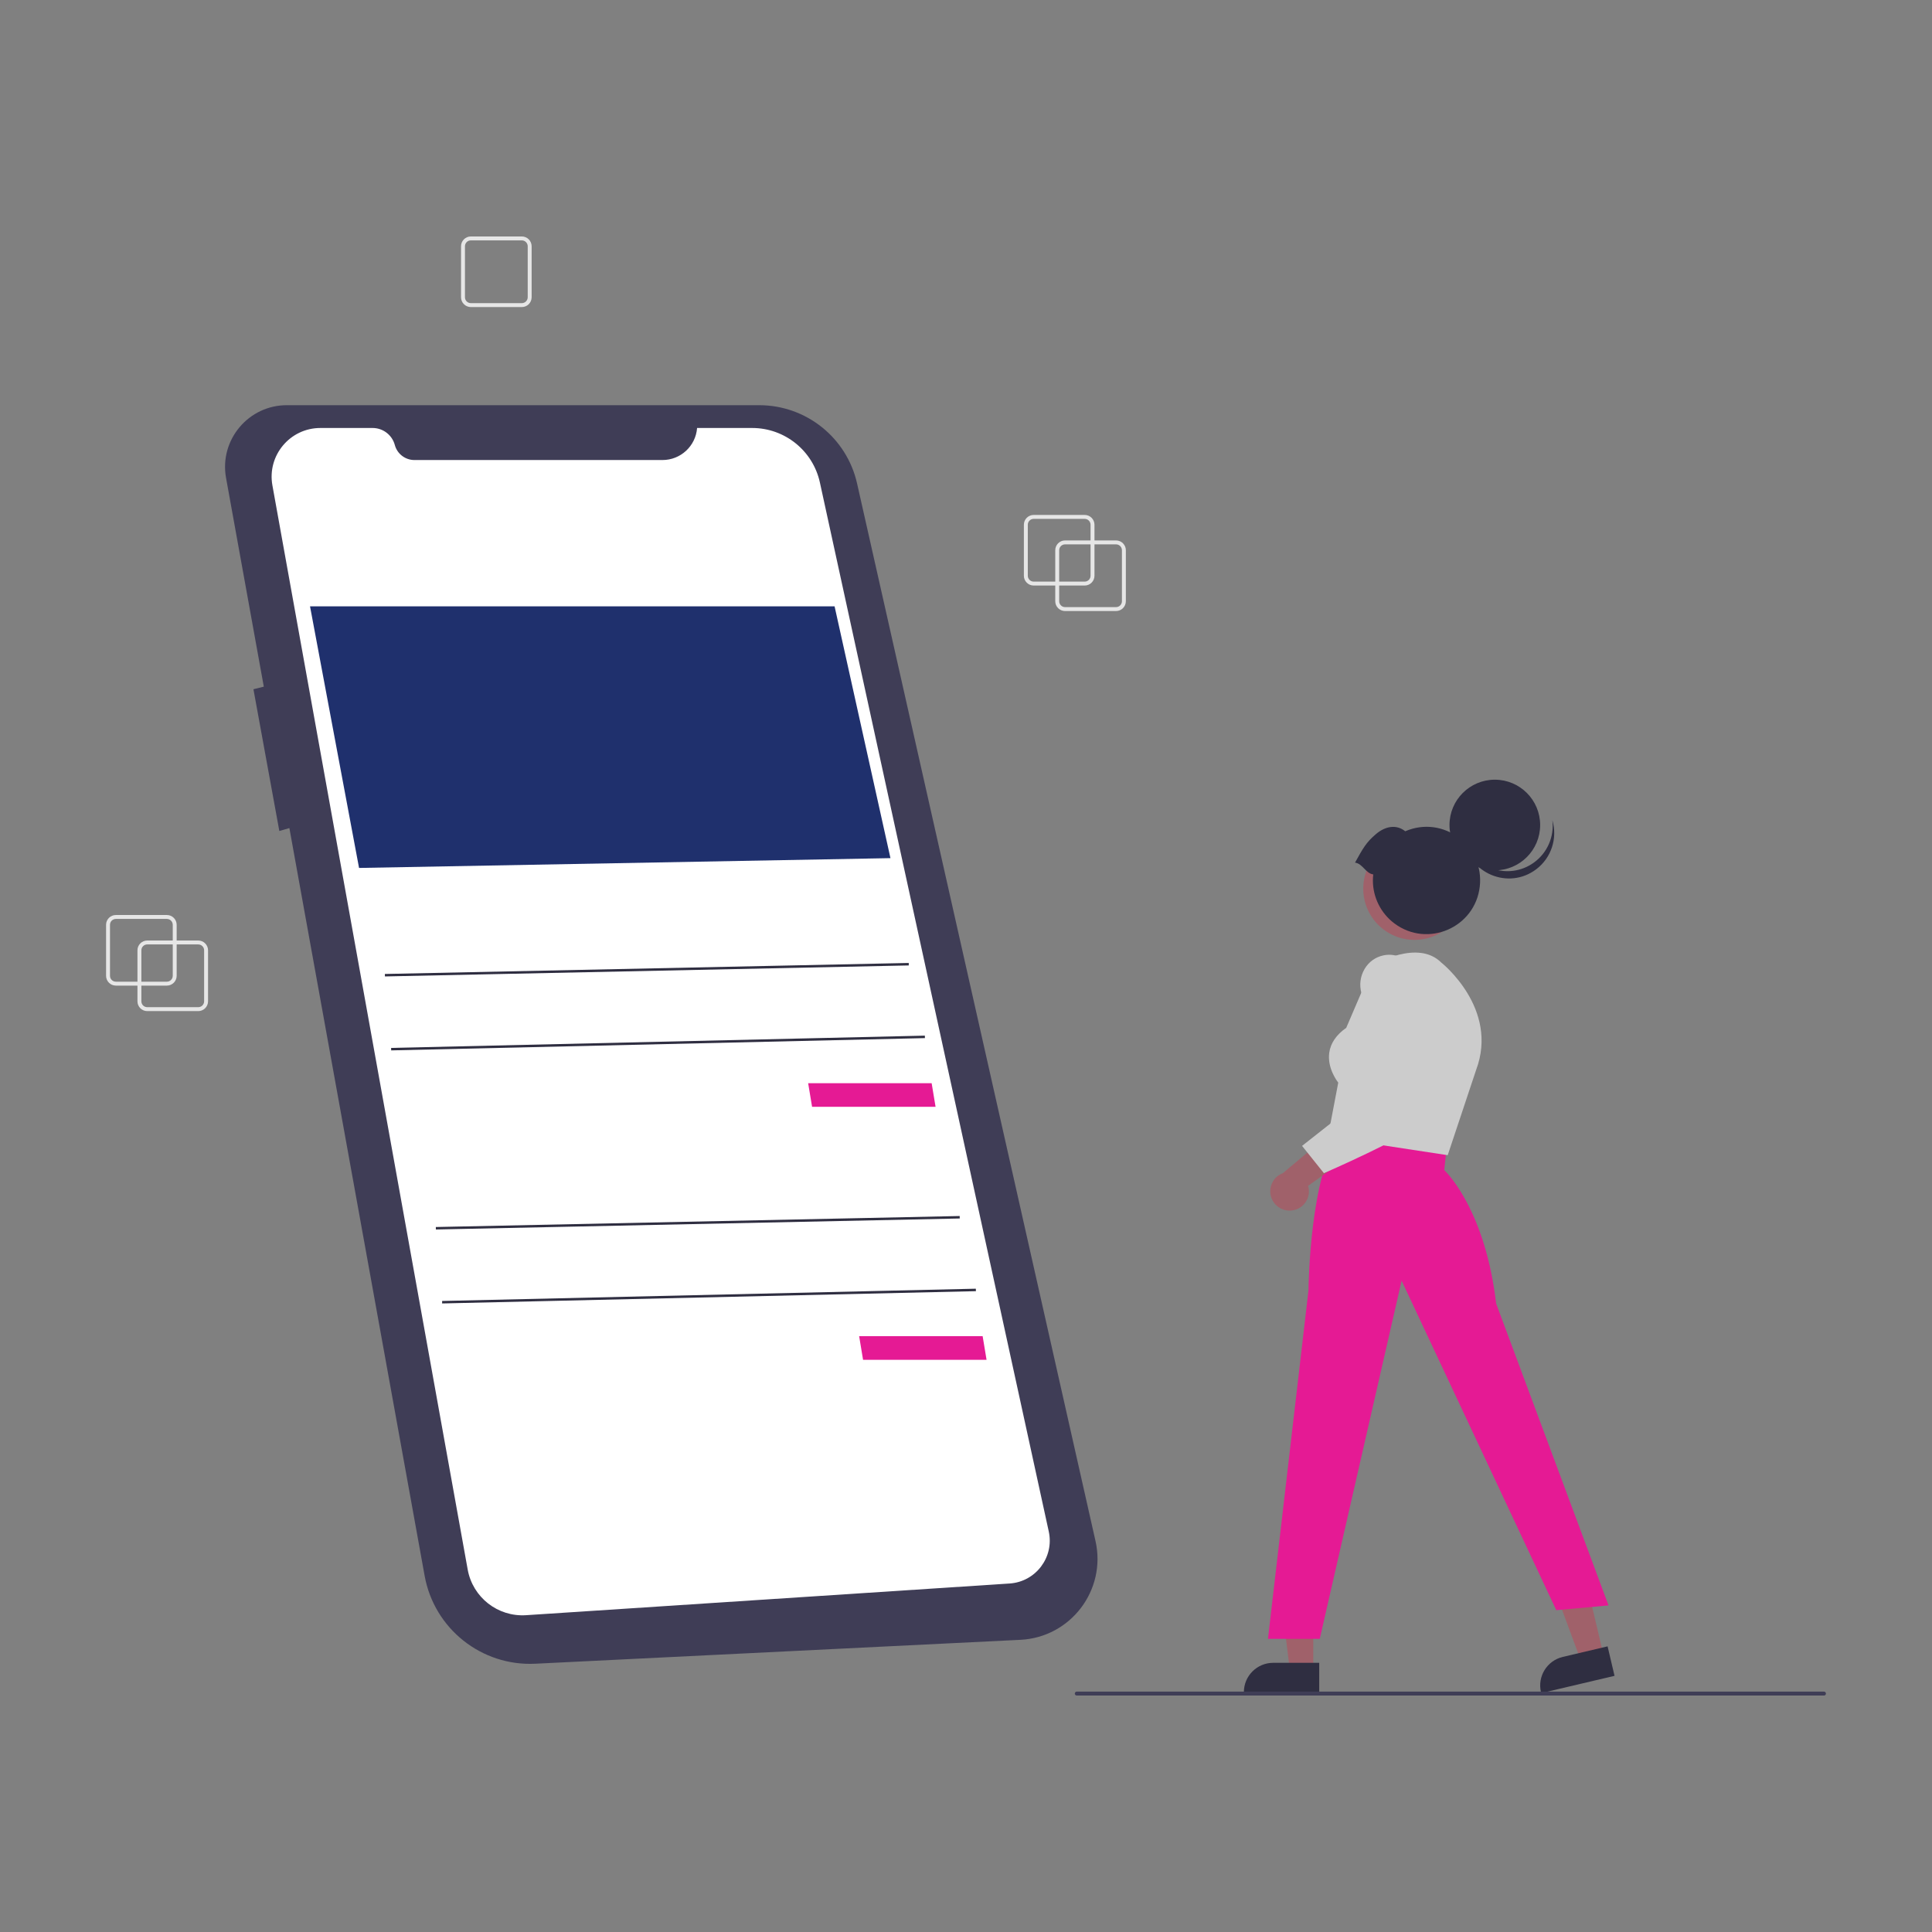 <?xml version="1.0" encoding="utf-8"?>
<svg viewBox="0 0 500 500" xmlns="http://www.w3.org/2000/svg">
  <rect x="0" y="0" width="500" height="500" fill="#808080" stroke="none"/>
  <path d="M 288.833 158.136 L 275.637 158.136 C 274.236 158.134 273.101 156.998 273.099 155.597 L 273.099 142.401 C 273.101 141.001 274.236 139.865 275.637 139.864 L 288.833 139.864 C 290.234 139.865 291.369 141.001 291.37 142.401 L 291.37 155.597 C 291.369 156.998 290.234 158.134 288.833 158.136 Z M 275.637 140.879 C 274.796 140.88 274.115 141.561 274.115 142.401 L 274.115 155.597 C 274.115 156.438 274.796 157.12 275.637 157.121 L 288.833 157.121 C 289.674 157.12 290.354 156.438 290.355 155.597 L 290.355 142.401 C 290.354 141.561 289.674 140.88 288.833 140.879 Z" fill="#e6e6e6" style=""/>
  <path d="M 135.048 79.467 L 121.852 79.467 C 120.452 79.465 119.317 78.33 119.315 76.93 L 119.315 63.734 C 119.317 62.333 120.452 61.197 121.852 61.196 L 135.048 61.196 C 136.449 61.197 137.585 62.333 137.587 63.734 L 137.587 76.93 C 137.585 78.33 136.449 79.465 135.048 79.467 Z M 121.852 62.21 C 121.012 62.211 120.331 62.893 120.33 63.734 L 120.33 76.93 C 120.331 77.769 121.012 78.451 121.852 78.452 L 135.048 78.452 C 135.889 78.451 136.571 77.769 136.572 76.93 L 136.572 63.734 C 136.571 62.893 135.889 62.211 135.048 62.21 Z" fill="#e6e6e6" style=""/>
  <path d="M 280.712 151.537 L 267.516 151.537 C 266.115 151.536 264.98 150.401 264.978 149 L 264.978 135.804 C 264.98 134.403 266.115 133.268 267.516 133.266 L 280.712 133.266 C 282.113 133.268 283.248 134.403 283.25 135.804 L 283.25 149 C 283.248 150.401 282.113 151.536 280.712 151.537 Z M 267.516 134.281 C 266.675 134.282 265.995 134.963 265.994 135.804 L 265.994 149 C 265.995 149.841 266.675 150.521 267.516 150.522 L 280.712 150.522 C 281.553 150.521 282.234 149.841 282.234 149 L 282.234 135.804 C 282.234 134.963 281.553 134.282 280.712 134.281 Z" fill="#e6e6e6" style=""/>
  <path d="M 51.305 261.673 L 38.109 261.673 C 36.708 261.671 35.573 260.537 35.571 259.136 L 35.571 245.94 C 35.573 244.539 36.708 243.404 38.109 243.402 L 51.305 243.402 C 52.705 243.404 53.841 244.539 53.843 245.94 L 53.843 259.136 C 53.841 260.537 52.705 261.671 51.305 261.673 Z M 38.109 244.417 C 37.269 244.418 36.587 245.099 36.586 245.94 L 36.586 259.136 C 36.587 259.976 37.269 260.657 38.109 260.658 L 51.305 260.658 C 52.145 260.657 52.827 259.976 52.828 259.136 L 52.828 245.94 C 52.827 245.099 52.145 244.418 51.305 244.417 Z" fill="#e6e6e6" style=""/>
  <path d="M 43.185 255.075 L 29.989 255.075 C 28.588 255.074 27.452 253.938 27.451 252.537 L 27.451 239.341 C 27.452 237.941 28.588 236.805 29.989 236.804 L 43.185 236.804 C 44.585 236.805 45.72 237.941 45.722 239.341 L 45.722 252.537 C 45.72 253.938 44.585 255.074 43.185 255.075 Z M 29.989 237.819 C 29.148 237.82 28.466 238.501 28.465 239.341 L 28.465 252.537 C 28.466 253.378 29.148 254.059 29.989 254.06 L 43.185 254.06 C 44.024 254.059 44.706 253.378 44.707 252.537 L 44.707 239.341 C 44.706 238.501 44.024 237.82 43.185 237.819 Z" fill="#e6e6e6" style=""/>
  <path d="M 74.362 104.864 L 196.484 104.864 C 208.621 104.864 219.139 113.274 221.808 125.115 L 283.515 398.813 C 286.38 411.522 277.091 423.743 264.078 424.384 L 138.537 430.57 C 124.631 431.255 112.375 421.518 109.896 407.818 L 74.893 214.31 L 72.289 215.054 L 65.591 178.377 L 68.272 177.707 L 58.502 123.691 C 56.717 113.831 64.342 104.781 74.362 104.864 Z" fill="#3f3d56" style=""/>
  <path d="M 180.407 110.763 L 194.661 110.763 C 203.097 110.763 210.392 116.639 212.19 124.88 L 271.419 396.345 C 272.868 402.988 268.069 409.364 261.285 409.809 L 136.149 418.01 C 128.84 418.489 122.337 413.404 121.039 406.196 L 70.498 125.61 C 69.105 117.875 75.05 110.763 82.909 110.763 L 96.432 110.763 C 99.122 110.763 101.479 112.569 102.179 115.168 L 102.179 115.168 C 102.796 117.462 104.877 119.056 107.252 119.056 L 171.452 119.056 C 176.145 119.056 180.047 115.443 180.407 110.763 Z" fill="#fff" style=""/>
  <polygon points="80.235 156.921 215.989 156.921 230.451 222.085 92.923 224.623 80.235 156.921" fill="#1f306d" style=""/>
  <polygon points="209.149 280.328 241.11 280.328 242.125 286.445 210.164 286.445 209.149 280.328" style="fill: rgb(229, 26, 148);"/>
  <rect x="154.123" y="228.942" width="135.576" height="0.638" transform="matrix(1, -0.021, 0.021, 1, -59.327, 26.357)" fill="#2f2e41" style=""/>
  <rect x="155.714" y="247.918" width="138.133" height="0.638" transform="matrix(1, -0.023, 0.023, 1, -60.195, 26.864)" fill="#2f2e41" style=""/>
  <polygon points="222.345 345.799 254.306 345.799 255.321 351.918 223.36 351.918 222.345 345.799" style="fill: rgb(229, 26, 148);"/>
  <rect x="167.319" y="294.415" width="135.576" height="0.638" transform="matrix(1, -0.021, 0.021, 1, -60.711, 26.651)" fill="#2f2e41" style=""/>
  <rect x="168.91" y="313.391" width="138.133" height="0.638" transform="matrix(1, -0.023, 0.023, 1, -61.703, 27.186)" fill="#2f2e41" style=""/>
  <polygon points="339.87 432.311 333.823 432.31 330.947 408.986 339.872 408.986 339.87 432.311" fill="#a0616a" style=""/>
  <path d="M 341.413 438.173 L 321.914 438.172 L 321.914 437.926 C 321.915 433.734 325.312 430.337 329.504 430.336 L 329.504 430.336 L 341.413 430.337 Z" fill="#2f2e41" style=""/>
  <polygon points="414.994 428.352 409.109 429.737 400.961 407.693 409.648 405.647 414.994 428.352" fill="#a0616a" style=""/>
  <path d="M 417.84 433.704 L 398.86 438.173 L 398.804 437.933 C 397.842 433.853 400.371 429.767 404.451 428.805 L 404.451 428.805 L 416.044 426.076 Z" fill="#2f2e41" style=""/>
  <path d="M 338.635 333.929 C 338.646 332.714 339.007 304.028 346.87 293.181 L 346.986 293.021 L 374.389 296.801 L 373.777 302.823 C 374.982 303.995 384.462 313.901 387.2 337.362 L 416.286 415.48 L 402.764 416.709 L 362.737 331.434 L 341.555 424.128 L 328.15 424.128 Z" style="fill: rgb(229, 26, 148);"/>
  <path d="M 343.659 294.239 L 346.338 280.177 C 345.814 279.501 343.49 276.26 344.008 272.46 C 344.345 269.981 345.825 267.807 348.407 265.997 L 355.35 249.797 L 355.444 249.741 C 355.911 249.466 366.966 243.074 372.993 249.104 C 373.143 249.221 387.982 261 382.023 276.89 L 374.667 298.961 Z" fill="#ccc" style=""/>
  <path d="M 334.34 313.265 C 337.416 312.913 339.426 309.867 338.54 306.901 L 352.879 296.57 L 344.295 293.306 L 331.995 303.616 C 328.388 304.96 327.588 309.703 330.555 312.156 C 331.611 313.029 332.98 313.43 334.34 313.265 Z" fill="#a0616a" style=""/>
  <path d="M 336.975 296.554 L 358.865 279.307 L 352.358 257.073 C 351.738 254.944 352.029 252.654 353.164 250.75 C 354.214 248.954 355.973 247.685 358.009 247.253 C 361.756 246.46 365.158 248.558 368.118 253.491 L 368.14 253.534 C 368.63 254.732 380.034 282.922 371.326 288.95 C 362.809 294.847 343.057 303.431 342.858 303.518 L 342.626 303.618 Z" fill="#ccc" style=""/>
  <circle cx="366.069" cy="229.981" r="13.26" fill="#a0616a" style=""/>
  <circle cx="386.858" cy="213.515" r="11.732" fill="#2f2e41" style=""/>
  <path d="M 396.977 223.229 C 390.428 227.962 381.167 224.813 378.861 217.07 C 379.987 226.03 390.392 230.411 397.589 224.954 C 401.484 222.002 403.14 216.944 401.745 212.259 C 402.281 216.512 400.452 220.719 396.977 223.229 Z" fill="#2f2e41" style=""/>
  <path d="M 350.679 223.243 C 352.728 219.575 353.511 218.044 356.152 215.814 C 358.487 213.843 361.36 213.264 363.676 215.132 C 373.481 210.896 384.194 218.862 382.96 229.471 C 381.727 240.08 369.471 245.375 360.9 239.003 C 357.38 236.384 355.304 232.255 355.304 227.868 C 355.307 227.343 355.338 226.82 355.399 226.299 C 353.385 226.016 352.693 223.525 350.679 223.243 Z" fill="#2f2e41" style=""/>
  <path d="M 472.04 438.804 L 278.668 438.804 C 278.278 438.804 278.033 438.381 278.229 438.043 C 278.319 437.886 278.487 437.789 278.668 437.789 L 472.04 437.789 C 472.431 437.789 472.675 438.212 472.479 438.55 C 472.389 438.707 472.221 438.804 472.04 438.804 Z" fill="#3f3d56" style=""/>
</svg>
